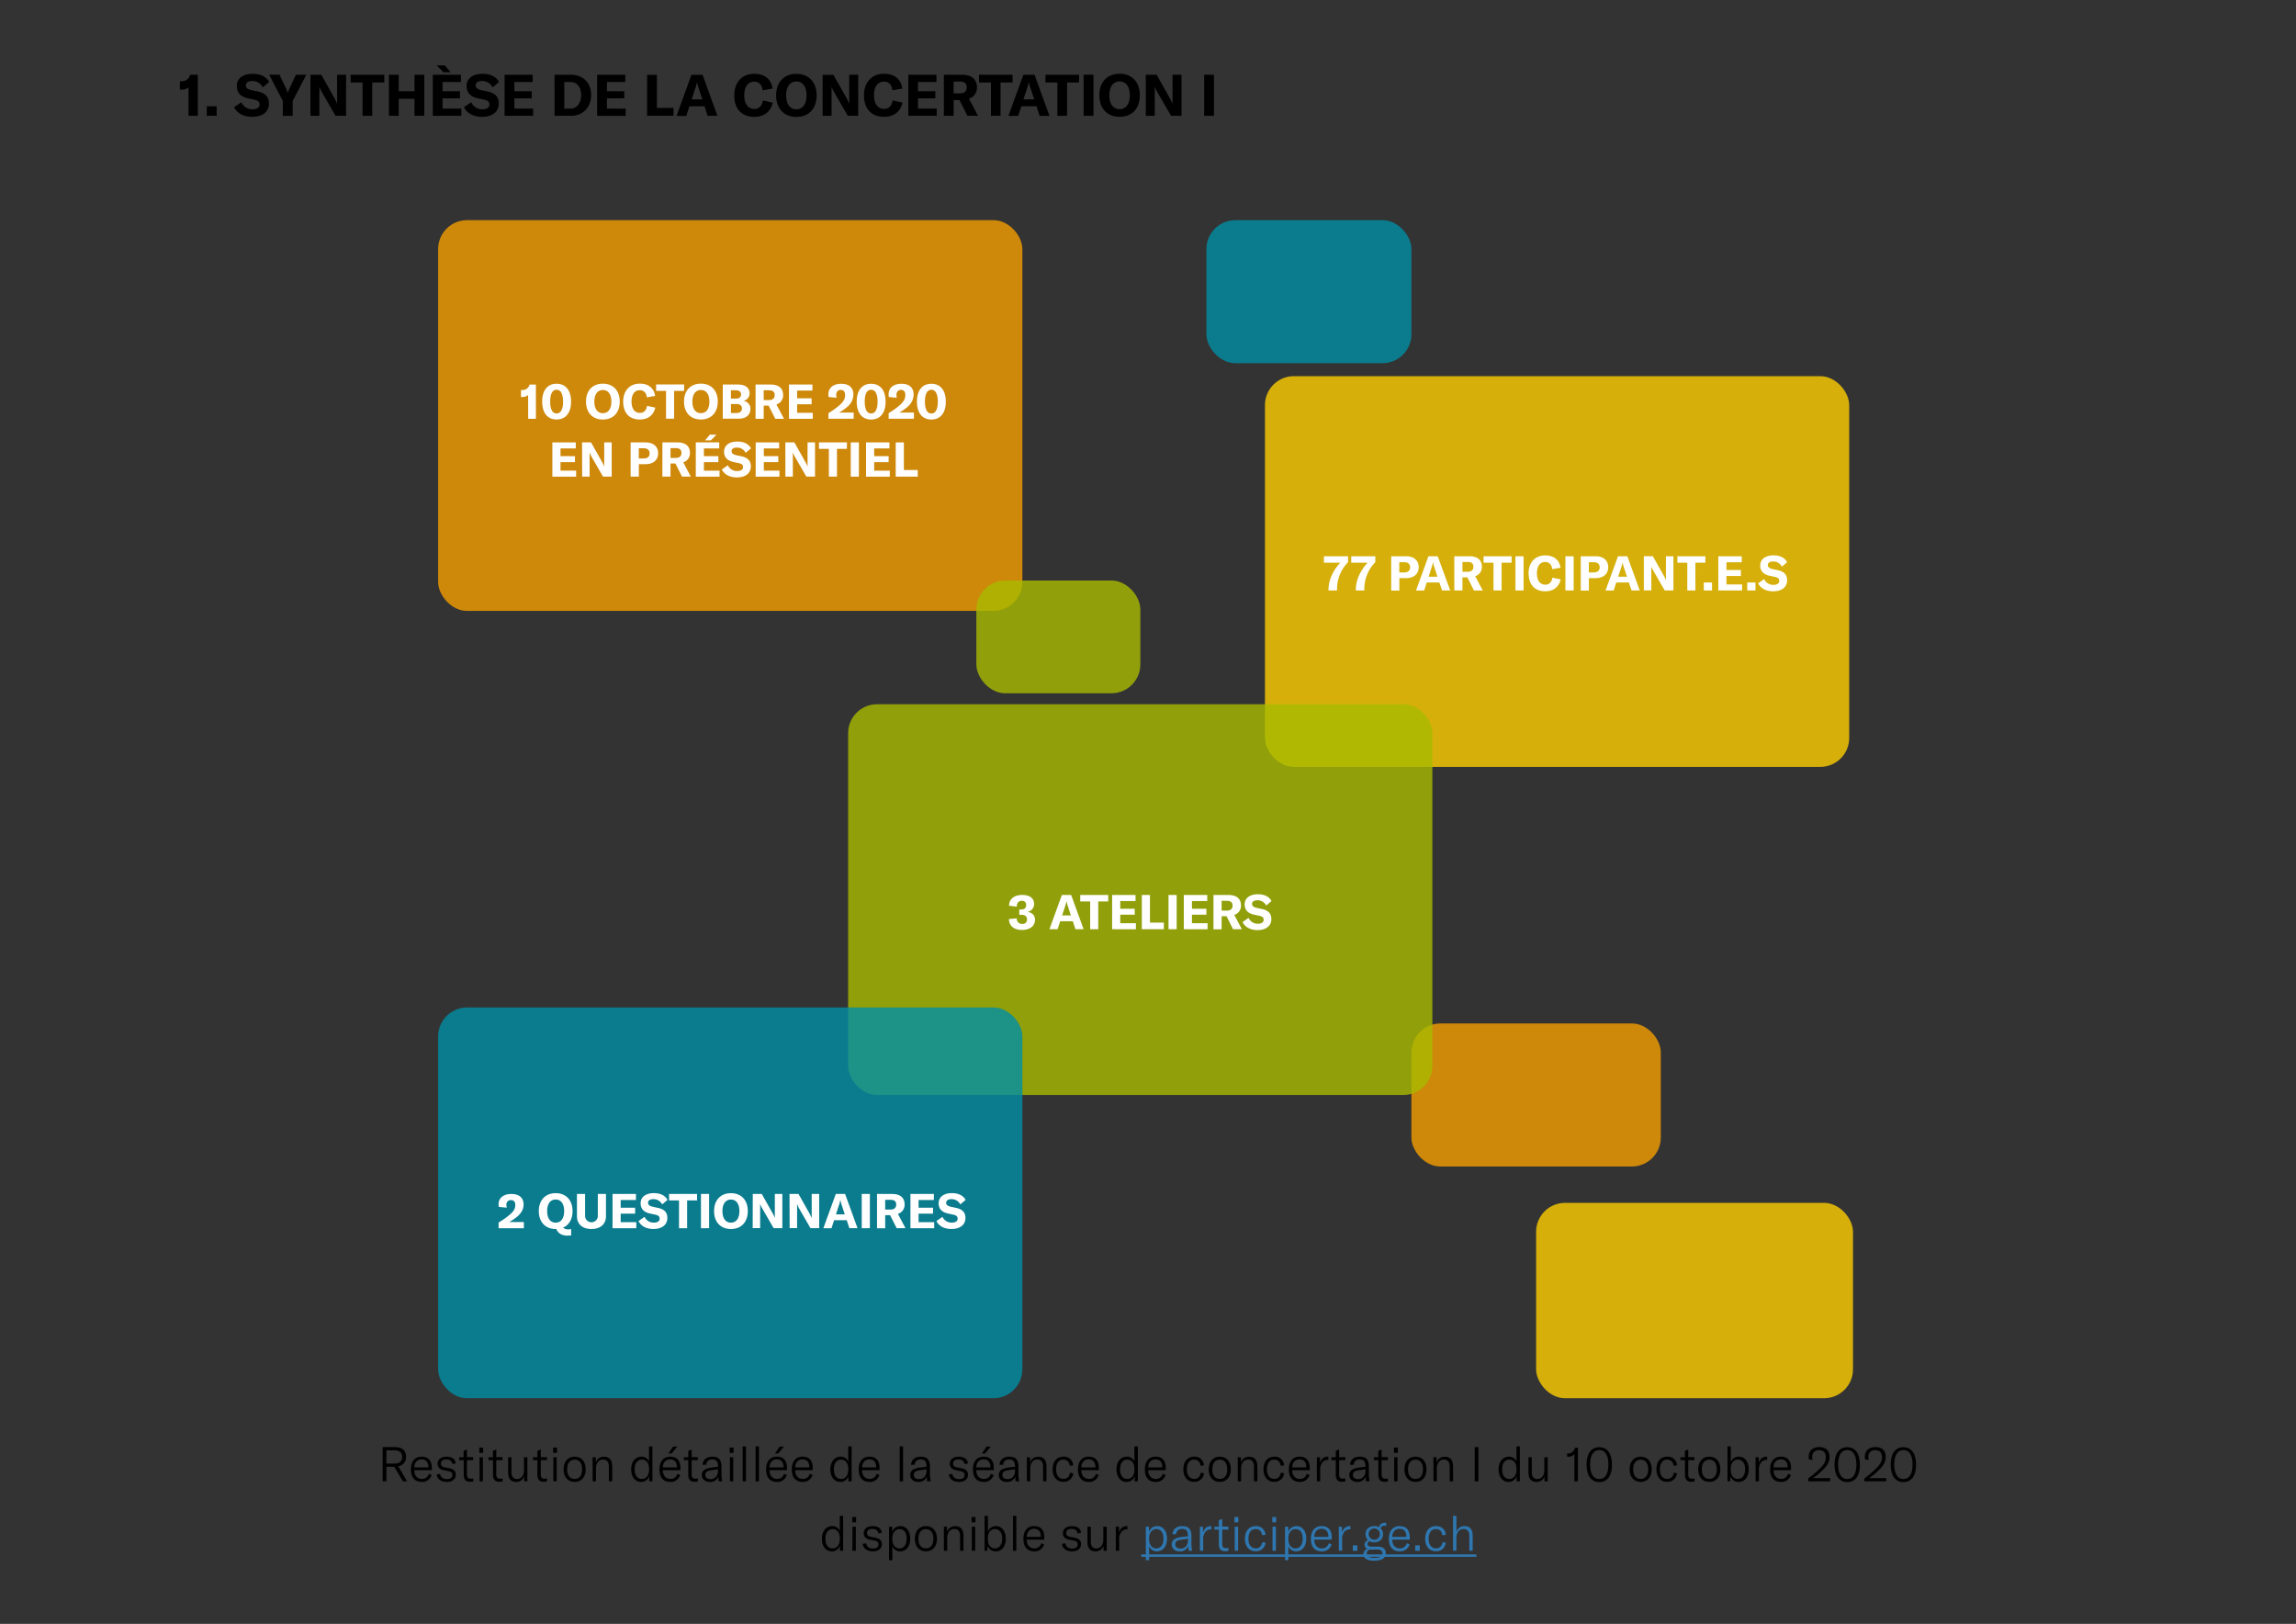 <svg id="Calque_1" data-name="Calque 1" xmlns="http://www.w3.org/2000/svg" xmlns:xlink="http://www.w3.org/1999/xlink" viewBox="0 0 1190.55 841.89"><rect x="0" y="0" width="1190.55" height="841.89" fill="#333333" stroke="none"/><defs><style>.cls-1,.cls-3{fill:none;}.cls-2{clip-path:url(#clip-path);}.cls-3{stroke:#2f77b0;stroke-miterlimit:10;stroke-width:1.25px;}.cls-4{fill:#2f77b0;}.cls-5{clip-path:url(#clip-path-3);}.cls-6{opacity:0.8;}.cls-7{clip-path:url(#clip-path-4);}.cls-8{fill:#f59e00;}.cls-9{clip-path:url(#clip-path-5);}.cls-10{clip-path:url(#clip-path-6);}.cls-11{fill:#ffce00;}.cls-12{clip-path:url(#clip-path-7);}.cls-13{clip-path:url(#clip-path-8);}.cls-14{fill:#a8ba00;}.cls-15{clip-path:url(#clip-path-9);}.cls-16{clip-path:url(#clip-path-10);}.cls-17{fill:#008ea5;}.cls-18{clip-path:url(#clip-path-11);}.cls-19{fill:#fff;}</style><clipPath id="clip-path"><rect class="cls-1" width="1190.55" height="841.89"/></clipPath><clipPath id="clip-path-3"><rect class="cls-1" width="1190.55" height="841.89"/></clipPath><clipPath id="clip-path-4"><rect class="cls-1" x="218.18" y="107.14" width="320.95" height="210.58"/></clipPath><clipPath id="clip-path-5"><rect class="cls-1" x="722.87" y="523.61" width="147.31" height="82.14"/></clipPath><clipPath id="clip-path-6"><rect class="cls-1" x="646.92" y="188.02" width="320.95" height="210.58"/></clipPath><clipPath id="clip-path-7"><rect class="cls-1" x="787.52" y="616.62" width="182.32" height="109.29"/></clipPath><clipPath id="clip-path-8"><rect class="cls-1" x="430.78" y="358.1" width="320.95" height="210.58"/></clipPath><clipPath id="clip-path-9"><rect class="cls-1" x="497.27" y="293.96" width="103.04" height="66.47"/></clipPath><clipPath id="clip-path-10"><rect class="cls-1" x="218.18" y="515.33" width="320.95" height="210.58"/></clipPath><clipPath id="clip-path-11"><rect class="cls-1" x="616.57" y="107.14" width="124.3" height="82.14"/></clipPath></defs><g class="cls-2"><g class="cls-2"><path d="M97.76,45.29a5.39,5.39,0,0,1-3.63,1.17h-.84V42.14h.57a4.54,4.54,0,0,0,4.8-3.39h3.93v21.3H97.76Zm14.58,14.76h-5.13V55.13h5.13Zm9.06-4.44L125.15,53a6.17,6.17,0,0,0,5.79,3.66c2,0,3.66-.75,3.66-2.43s-.93-2.19-3.09-2.64l-2.85-.6c-3.72-.81-5.88-2.82-5.88-6.39,0-3.9,3.18-6.33,8.31-6.33,3.78,0,7,1.38,8.46,4.23l-3.3,2.79A6,6,0,0,0,130.76,42c-2,0-3.3.84-3.3,2.19s.84,2.07,3.09,2.58l3.09.66c3.78.84,5.82,2.64,5.82,6.3,0,4.05-3.12,6.84-8.7,6.84C126.17,60.56,122.87,58.61,121.4,55.61Zm25.26-3.27-7.08-13.59h5.34l3.75,7.86a7.25,7.25,0,0,1,.51,1.56h.06a7.25,7.25,0,0,1,.51-1.56l3.72-7.86h5.37l-7.08,13.59v7.71h-5.1ZM161,38.75h5.61l6.84,12.15a22.16,22.16,0,0,1,1.29,2.76h.06c0-.84,0-1.71,0-2.73V38.75h4.65v21.3H174l-7.08-12.27a18.35,18.35,0,0,1-1.26-2.61h-.06c0,.87,0,1.77,0,2.82V60.05H161Zm38.28,4H193V60.05h-5V42.77h-6.18v-4h17.43ZM220,60.05h-5.07V51.2h-8.19v8.85h-5.07V38.75h5.07V47.3h8.19V38.75H220Zm19.23-3.75v3.75H224.42V38.75H239V42.5h-9.51v4.8h9V51h-9V56.3Zm-9.27-18.84-3.48-3.54h4.17l3,3.54Zm10.64,18.15L244.33,53a6.17,6.17,0,0,0,5.79,3.66c2,0,3.66-.75,3.66-2.43s-.93-2.19-3.09-2.64l-2.85-.6c-3.72-.81-5.88-2.82-5.88-6.39,0-3.9,3.18-6.33,8.31-6.33,3.78,0,7,1.38,8.46,4.23l-3.3,2.79A6,6,0,0,0,249.94,42c-2,0-3.3.84-3.3,2.19s.84,2.07,3.09,2.58l3.09.66c3.78.84,5.82,2.64,5.82,6.3,0,4.05-3.12,6.84-8.7,6.84C245.35,60.56,242.05,58.61,240.58,55.61Zm35.85.69v3.75H261.64V38.75h14.58V42.5h-9.51v4.8h9V51h-9V56.3Zm11.1-17.55H296c6.39,0,10.53,4.26,10.53,10.53S302.41,60.05,296,60.05h-8.43Zm8.22,17.58c3.6,0,5.58-3.24,5.58-7s-1.86-6.81-5.52-6.81H292.6V56.33Zm28.68,0v3.75H309.64V38.75h14.58V42.5h-9.51v4.8h9V51h-9V56.3Zm11.1-17.55h5.07V55.94h8.64v4.11H335.53Zm29.79,16.32h-7.86l-1.62,5h-5.07l7.74-21.3h5.79L372,60.05h-5.1Zm-1.17-3.57-1.95-5.94a25.65,25.65,0,0,1-.78-3h-.06a20.83,20.83,0,0,1-.78,3l-1.95,5.94Zm16.56-2.07c0-6.72,4-11.19,10.44-11.19,5.43,0,8.85,3,9.42,7.65l-5.13.9c-.3-2.82-1.86-4.47-4.41-4.47-3.24,0-5.13,2.73-5.13,7.08s1.92,7.05,5.28,7.05c2.37,0,4-1.62,4.38-4.38l5.13,1.11c-1,4.5-4.32,7.38-9.6,7.38C384.34,60.56,380.71,56.15,380.71,49.43Zm21.72,0c0-6.87,4.11-11.16,10.5-11.16s10.5,4.29,10.5,11.16-4.11,11.16-10.5,11.16S402.43,56.24,402.43,49.4Zm15.78,0c0-4.5-1.95-7.2-5.28-7.2s-5.31,2.7-5.31,7.2,2,7.2,5.31,7.2S418.21,53.9,418.21,49.4Zm8.31-10.65h5.61L439,50.9a22.16,22.16,0,0,1,1.29,2.76h.06c0-.84,0-1.71,0-2.73V38.75h4.65v21.3h-5.4l-7.08-12.27a18.35,18.35,0,0,1-1.26-2.61h-.06c0,.87,0,1.77,0,2.82V60.05h-4.65ZM448,49.43c0-6.72,4-11.19,10.44-11.19,5.43,0,8.85,3,9.42,7.65l-5.13.9c-.3-2.82-1.86-4.47-4.41-4.47-3.24,0-5.13,2.73-5.13,7.08s1.92,7.05,5.28,7.05c2.37,0,4-1.62,4.38-4.38L468,53.18c-1,4.5-4.32,7.38-9.6,7.38C451.66,60.56,448,56.15,448,49.43Zm37.71,6.87v3.75H471V38.75h14.58V42.5H476v4.8h9V51h-9V56.3Zm11.82-4.41H494.5v8.16h-5.07V38.75h9.36c5.4,0,7.8,2.64,7.8,6.54a5.89,5.89,0,0,1-4.17,5.85l4.71,8.91h-5.49Zm-3.06-3.48h3.27c2.46,0,3.54-1.2,3.54-3.12s-1.05-3-3.54-3H494.5Zm30.57-5.64h-6.21V60.05h-5V42.77h-6.18v-4h17.43Zm12.42,12.3h-7.86l-1.62,5h-5.07l7.74-21.3h5.79l7.74,21.3h-5.1Zm-1.17-3.57-2-5.94a25.65,25.65,0,0,1-.78-3h-.06a20.83,20.83,0,0,1-.78,3l-2,5.94Zm23.19-8.73H553.3V60.05h-5V42.77h-6.18v-4h17.43Zm2.4,17.28V38.75H567v21.3Zm8.16-10.65c0-6.87,4.11-11.16,10.5-11.16s10.5,4.29,10.5,11.16S587,60.56,580.57,60.56,570.07,56.24,570.07,49.4Zm15.78,0c0-4.5-2-7.2-5.28-7.2s-5.31,2.7-5.31,7.2,2,7.2,5.31,7.2S585.85,53.9,585.85,49.4Zm8.31-10.65h5.61l6.84,12.15a22.16,22.16,0,0,1,1.29,2.76H608c0-.84,0-1.71,0-2.73V38.75h4.65v21.3h-5.4L600.1,47.78a18.35,18.35,0,0,1-1.26-2.61h-.06c0,.87,0,1.77,0,2.82V60.05h-4.65Zm30.27,21.3V38.75h5.07v21.3Z"/><line class="cls-3" x1="591.78" y1="806.5" x2="765.57" y2="806.5"/><path d="M204.44,760.43h-4.07V768h-1.93V750.25h6.35c4.57,0,5.77,2.55,5.77,5.08a4.72,4.72,0,0,1-4.07,4.85l4.62,7.82h-2.2Zm-4.07-1.65h4.24c2.88,0,3.9-1.53,3.9-3.45s-1-3.43-3.9-3.43h-4.24Z"/><path d="M223.89,762.2h-9.07c0,2.83,1.57,4.55,4,4.55a3.5,3.5,0,0,0,3.52-2.67l1.47.6a5.06,5.06,0,0,1-5.12,3.62c-3.55,0-5.62-2.27-5.62-6.47s2.1-6.63,5.54-6.63,5.28,2,5.28,5.8Zm-1.78-1.65c0-2.57-1.29-3.95-3.52-3.95s-3.72,1.6-3.77,4.18h7.29Z"/><path d="M226.42,764.43l1.77-.3c.3,1.77,1.58,2.72,3.55,2.72,1.82,0,2.85-.87,2.85-2.12s-.7-1.75-2-2l-2.43-.48c-2.07-.4-3.25-1.52-3.25-3.42,0-2.1,1.78-3.63,4.6-3.63s4.57,1.23,4.82,3.45l-1.75.38c-.25-1.53-1.32-2.4-3.15-2.4s-2.82.8-2.82,2.12.78,1.75,2.07,2l2.45.48c2.23.45,3.2,1.52,3.2,3.35,0,2.22-1.67,3.72-4.62,3.72S226.82,766.93,226.42,764.43Z"/><path d="M238.09,755.5h2.3v-3.3l1.75-.75v4h3.22V757h-3.22v7.5c0,1.48.65,2.13,2,2.13a5,5,0,0,0,1.27-.15V768a5.84,5.84,0,0,1-1.72.22c-2.42,0-3.25-1.47-3.25-3.69V757h-2.3Z"/><path d="M248.54,750.5h2v2.75h-2Zm.13,5h1.72V768h-1.72Z"/><path d="M253.29,755.5h2.3v-3.3l1.75-.75v4h3.22V757h-3.22v7.5c0,1.48.65,2.13,2,2.13a5,5,0,0,0,1.27-.15V768a5.84,5.84,0,0,1-1.72.22c-2.42,0-3.25-1.47-3.25-3.69V757h-2.3Z"/><path d="M263.49,763.43V755.5h1.72v7.75c0,2.45,1.15,3.55,2.85,3.55,2.28,0,3.65-1.95,3.65-4.47V755.5h1.75V768h-1.65v-2.57a4.28,4.28,0,0,1-4.05,2.87C264.64,768.3,263.49,766.4,263.49,763.43Z"/><path d="M276.36,755.5h2.3v-3.3l1.75-.75v4h3.23V757h-3.23v7.5c0,1.48.65,2.13,1.95,2.13a5.17,5.17,0,0,0,1.28-.15V768a6,6,0,0,1-1.73.22c-2.42,0-3.25-1.47-3.25-3.69V757h-2.3Z"/><path d="M286.82,750.5h2v2.75h-2Zm.12,5h1.72V768h-1.72Z"/><path d="M292.24,761.75c0-4.07,2.28-6.55,5.75-6.55s5.72,2.48,5.72,6.55-2.27,6.55-5.72,6.55S292.24,765.83,292.24,761.75Zm9.62,0c0-3.25-1.47-5-3.87-5s-3.9,1.77-3.9,5,1.47,5,3.9,5S301.86,765,301.86,761.75Z"/><path d="M307.29,755.5h1.65v2.75a4.26,4.26,0,0,1,4.27-3c2.8,0,4.25,1.73,4.25,5.08V768h-1.75v-7.62c0-2.43-1-3.68-3-3.68-2.25,0-3.68,1.8-3.68,4.73V768h-1.72Z"/><path d="M327.27,761.75c0-3.85,2.17-6.55,5.34-6.55a4,4,0,0,1,3.93,2.58v-7.9h1.75V768h-1.65v-2.65a4.37,4.37,0,0,1-4.23,2.95C329.31,768.3,327.27,765.65,327.27,761.75Zm9.29.28v-.53c0-2.85-1.37-4.75-3.7-4.75s-3.75,1.88-3.75,5,1.4,5,3.73,5S336.56,764.8,336.56,762Z"/><path d="M352.79,762.2h-9.08c0,2.83,1.58,4.55,4,4.55a3.51,3.51,0,0,0,3.53-2.67l1.47.6a5.06,5.06,0,0,1-5.12,3.62c-3.55,0-5.63-2.27-5.63-6.47s2.1-6.63,5.55-6.63,5.28,2,5.28,5.8ZM351,760.55c0-2.57-1.3-3.95-3.52-3.95s-3.73,1.6-3.78,4.18H351Zm-2.77-7h-1.65l2.47-3.57h2.15Z"/><path d="M354.59,755.5h2.3v-3.3l1.75-.75v4h3.22V757h-3.22v7.5c0,1.48.65,2.13,1.95,2.13a5,5,0,0,0,1.27-.15V768a5.84,5.84,0,0,1-1.72.22c-2.43,0-3.25-1.47-3.25-3.69V757h-2.3Z"/><path d="M363.91,764.7a3.16,3.16,0,0,1,1.53-2.8,10.83,10.83,0,0,1,4.1-1.12l2.77-.33v-.2c0-2.57-.9-3.6-3-3.6-1.88,0-3,1-3.13,2.75h-1.87c.15-2.57,2.1-4.2,5-4.2,3.35,0,4.8,1.55,4.8,5.18v3.25a17.79,17.79,0,0,0,.4,4.37h-1.82a17,17,0,0,1-.23-2.5,4.29,4.29,0,0,1-4.35,2.8C365.56,768.3,363.91,766.85,363.91,764.7Zm8.43-2.15v-.8l-3.55.5c-2.13.3-3.05,1-3.05,2.4s1.05,2.2,2.72,2.2C370.79,766.85,372.34,765.1,372.34,762.55Z"/><path d="M378.36,750.5h2v2.75h-2Zm.13,5h1.72V768h-1.72Z"/><path d="M386.81,768h-1.72V749.88h1.72Z"/><path d="M393.54,768h-1.73V749.88h1.73Z"/><path d="M408.06,762.2H399c0,2.83,1.57,4.55,4,4.55a3.49,3.49,0,0,0,3.52-2.67l1.48.6a5.07,5.07,0,0,1-5.13,3.62c-3.55,0-5.62-2.27-5.62-6.47s2.1-6.63,5.55-6.63,5.27,2,5.27,5.8Zm-1.77-1.65c0-2.57-1.3-3.95-3.53-3.95s-3.72,1.6-3.77,4.18h7.3Zm-2.78-7h-1.65l2.48-3.57h2.15Z"/><path d="M421.41,762.2h-9.07c0,2.83,1.57,4.55,4,4.55a3.49,3.49,0,0,0,3.52-2.67l1.48.6a5.07,5.07,0,0,1-5.13,3.62c-3.55,0-5.62-2.27-5.62-6.47s2.1-6.63,5.55-6.63,5.27,2,5.27,5.8Zm-1.77-1.65c0-2.57-1.3-3.95-3.53-3.95s-3.72,1.6-3.77,4.18h7.3Z"/><path d="M430.56,761.75c0-3.85,2.18-6.55,5.35-6.55a4,4,0,0,1,3.93,2.58v-7.9h1.75V768h-1.65v-2.65a4.37,4.37,0,0,1-4.23,2.95C432.61,768.3,430.56,765.65,430.56,761.75Zm9.3.28v-.53c0-2.85-1.37-4.75-3.7-4.75s-3.75,1.88-3.75,5,1.4,5,3.73,5S439.86,764.8,439.86,762Z"/><path d="M456.09,762.2H447c0,2.83,1.58,4.55,4,4.55a3.51,3.51,0,0,0,3.53-2.67l1.47.6a5.06,5.06,0,0,1-5.12,3.62c-3.55,0-5.63-2.27-5.63-6.47s2.1-6.63,5.55-6.63,5.28,2,5.28,5.8Zm-1.78-1.65c0-2.57-1.3-3.95-3.52-3.95s-3.73,1.6-3.78,4.18h7.3Z"/><path d="M468.26,768h-1.72V749.88h1.72Z"/><path d="M472,764.7a3.16,3.16,0,0,1,1.53-2.8,10.83,10.83,0,0,1,4.1-1.12l2.77-.33v-.2c0-2.57-.9-3.6-3-3.6-1.88,0-3,1-3.13,2.75h-1.87c.15-2.57,2.1-4.2,5-4.2,3.35,0,4.8,1.55,4.8,5.18v3.25a17.79,17.79,0,0,0,.4,4.37h-1.82a17,17,0,0,1-.23-2.5,4.29,4.29,0,0,1-4.35,2.8C473.66,768.3,472,766.85,472,764.7Zm8.43-2.15v-.8l-3.55.5c-2.13.3-3.05,1-3.05,2.4s1.05,2.2,2.72,2.2C478.89,766.85,480.44,765.1,480.44,762.55Z"/><path d="M492,764.43l1.77-.3c.3,1.77,1.58,2.72,3.55,2.72s2.85-.87,2.85-2.12-.7-1.75-2-2l-2.43-.48c-2.07-.4-3.25-1.52-3.25-3.42,0-2.1,1.78-3.63,4.6-3.63s4.58,1.23,4.83,3.45l-1.75.38c-.25-1.53-1.33-2.4-3.15-2.4s-2.83.8-2.83,2.12.78,1.75,2.08,2l2.45.48c2.22.45,3.2,1.52,3.2,3.35,0,2.22-1.68,3.72-4.63,3.72S492.44,766.93,492,764.43Z"/><path d="M515.31,762.2h-9.07c0,2.83,1.57,4.55,4,4.55a3.49,3.49,0,0,0,3.52-2.67l1.48.6a5.07,5.07,0,0,1-5.13,3.62c-3.55,0-5.62-2.27-5.62-6.47s2.1-6.63,5.55-6.63,5.27,2,5.27,5.8Zm-1.77-1.65c0-2.57-1.3-3.95-3.53-3.95s-3.72,1.6-3.77,4.18h7.3Zm-2.78-7h-1.65l2.48-3.57h2.15Z"/><path d="M517.89,764.7a3.16,3.16,0,0,1,1.52-2.8,10.89,10.89,0,0,1,4.1-1.12l2.78-.33v-.2c0-2.57-.9-3.6-3-3.6a2.78,2.78,0,0,0-3.12,2.75h-1.88c.15-2.57,2.1-4.2,5-4.2,3.35,0,4.8,1.55,4.8,5.18v3.25a17.31,17.31,0,0,0,.4,4.37h-1.83a17.08,17.08,0,0,1-.22-2.5,4.29,4.29,0,0,1-4.35,2.8C519.54,768.3,517.89,766.85,517.89,764.7Zm8.42-2.15v-.8l-3.55.5c-2.12.3-3,1-3,2.4s1,2.2,2.73,2.2C524.76,766.85,526.31,765.1,526.31,762.55Z"/><path d="M532.46,755.5h1.65v2.75a4.26,4.26,0,0,1,4.28-3c2.8,0,4.24,1.73,4.24,5.08V768h-1.75v-7.62c0-2.43-1-3.68-3-3.68-2.25,0-3.67,1.8-3.67,4.73V768h-1.73Z"/><path d="M545.81,761.75c0-4.07,2.18-6.55,5.68-6.55a4.71,4.71,0,0,1,5,4.53l-1.77.2c-.25-2.08-1.45-3.2-3.35-3.2-2.32,0-3.75,1.87-3.75,5s1.43,5,3.83,5c1.87,0,3-1.13,3.37-3.2l1.67.25a4.84,4.84,0,0,1-5,4.47C548,768.3,545.81,765.78,545.81,761.75Z"/><path d="M569.78,762.2h-9.07c0,2.83,1.58,4.55,4,4.55a3.51,3.51,0,0,0,3.53-2.67l1.47.6a5.06,5.06,0,0,1-5.12,3.62c-3.55,0-5.63-2.27-5.63-6.47s2.1-6.63,5.55-6.63,5.27,2,5.27,5.8ZM568,760.55c0-2.57-1.3-3.95-3.52-3.95s-3.73,1.6-3.78,4.18H568Z"/><path d="M578.94,761.75c0-3.85,2.17-6.55,5.35-6.55a4,4,0,0,1,3.92,2.58v-7.9H590V768h-1.65v-2.65a4.37,4.37,0,0,1-4.22,2.95C581,768.3,578.94,765.65,578.94,761.75Zm9.29.28v-.53c0-2.85-1.37-4.75-3.7-4.75s-3.74,1.88-3.74,5,1.4,5,3.72,5S588.23,764.8,588.23,762Z"/><path d="M604.46,762.2h-9.07c0,2.83,1.57,4.55,4,4.55a3.5,3.5,0,0,0,3.52-2.67l1.47.6a5.06,5.06,0,0,1-5.12,3.62c-3.55,0-5.62-2.27-5.62-6.47s2.1-6.63,5.55-6.63,5.27,2,5.27,5.8Zm-1.78-1.65c0-2.57-1.29-3.95-3.52-3.95s-3.72,1.6-3.77,4.18h7.29Z"/><path d="M613.61,761.75c0-4.07,2.18-6.55,5.68-6.55a4.72,4.72,0,0,1,5,4.53l-1.77.2c-.25-2.08-1.45-3.2-3.35-3.2-2.32,0-3.75,1.87-3.75,5s1.43,5,3.83,5c1.87,0,3.05-1.13,3.37-3.2l1.67.25a4.84,4.84,0,0,1-5,4.47C615.81,768.3,613.61,765.78,613.61,761.75Z"/><path d="M626.76,761.75c0-4.07,2.28-6.55,5.75-6.55s5.72,2.48,5.72,6.55-2.27,6.55-5.72,6.55S626.76,765.83,626.76,761.75Zm9.62,0c0-3.25-1.47-5-3.87-5s-3.9,1.77-3.9,5,1.48,5,3.9,5S636.38,765,636.38,761.75Z"/><path d="M641.81,755.5h1.65v2.75a4.26,4.26,0,0,1,4.28-3c2.79,0,4.24,1.73,4.24,5.08V768h-1.75v-7.62c0-2.43-1-3.68-3-3.68-2.25,0-3.67,1.8-3.67,4.73V768h-1.73Z"/><path d="M655.16,761.75c0-4.07,2.18-6.55,5.67-6.55a4.73,4.73,0,0,1,5,4.53l-1.77.2c-.25-2.08-1.45-3.2-3.35-3.2-2.32,0-3.75,1.87-3.75,5s1.43,5,3.82,5c1.88,0,3-1.13,3.38-3.2l1.67.25a4.85,4.85,0,0,1-5,4.47C657.36,768.3,655.16,765.78,655.16,761.75Z"/><path d="M679.13,762.2h-9.07c0,2.83,1.57,4.55,4,4.55a3.49,3.49,0,0,0,3.52-2.67l1.48.6a5.07,5.07,0,0,1-5.13,3.62c-3.54,0-5.62-2.27-5.62-6.47s2.1-6.63,5.55-6.63,5.27,2,5.27,5.8Zm-1.77-1.65c0-2.57-1.3-3.95-3.53-3.95s-3.72,1.6-3.77,4.18h7.3Z"/><path d="M688.33,755.2a2.58,2.58,0,0,1,.48,0v1.7h-.2a3.64,3.64,0,0,0-2.67,1,6,6,0,0,0-1.38,4.4V768h-1.72V755.5h1.62v3C685,756.63,686.41,755.2,688.33,755.2Z"/><path d="M690.34,755.5h2.3v-3.3l1.75-.75v4h3.22V757h-3.22v7.5c0,1.48.64,2.13,1.94,2.13a5.17,5.17,0,0,0,1.28-.15V768a6,6,0,0,1-1.73.22c-2.42,0-3.24-1.47-3.24-3.69V757h-2.3Z"/><path d="M699.66,764.7a3.16,3.16,0,0,1,1.53-2.8,10.77,10.77,0,0,1,4.09-1.12l2.78-.33v-.2c0-2.57-.9-3.6-3-3.6a2.78,2.78,0,0,0-3.12,2.75H700c.15-2.57,2.09-4.2,5-4.2,3.35,0,4.8,1.55,4.8,5.18v3.25a17.31,17.31,0,0,0,.4,4.37h-1.83a17.08,17.08,0,0,1-.22-2.5,4.29,4.29,0,0,1-4.35,2.8C701.31,768.3,699.66,766.85,699.66,764.7Zm8.42-2.15v-.8l-3.55.5c-2.12.3-3,1-3,2.4s1,2.2,2.72,2.2C706.53,766.85,708.08,765.1,708.08,762.55Z"/><path d="M712.36,755.5h2.3v-3.3l1.75-.75v4h3.22V757h-3.22v7.5c0,1.48.65,2.13,2,2.13a5,5,0,0,0,1.27-.15V768a5.84,5.84,0,0,1-1.72.22c-2.42,0-3.25-1.47-3.25-3.69V757h-2.3Z"/><path d="M722.81,750.5h2v2.75h-2Zm.12,5h1.73V768h-1.73Z"/><path d="M728.24,761.75c0-4.07,2.27-6.55,5.74-6.55s5.73,2.48,5.73,6.55-2.28,6.55-5.73,6.55S728.24,765.83,728.24,761.75Zm9.62,0c0-3.25-1.48-5-3.88-5s-3.9,1.77-3.9,5,1.48,5,3.9,5S737.86,765,737.86,761.75Z"/><path d="M743.28,755.5h1.65v2.75a4.26,4.26,0,0,1,4.28-3c2.8,0,4.25,1.73,4.25,5.08V768h-1.75v-7.62c0-2.43-1.05-3.68-3-3.68-2.25,0-3.67,1.8-3.67,4.73V768h-1.73Z"/><path d="M764.68,768V750.25h1.93V768Z"/><path d="M777.06,761.75c0-3.85,2.17-6.55,5.35-6.55a4,4,0,0,1,3.92,2.58v-7.9h1.75V768h-1.65v-2.65a4.35,4.35,0,0,1-4.22,2.95C779.11,768.3,777.06,765.65,777.06,761.75Zm9.3.28v-.53c0-2.85-1.38-4.75-3.7-4.75s-3.75,1.88-3.75,5,1.4,5,3.72,5S786.36,764.8,786.36,762Z"/><path d="M792.56,763.43V755.5h1.72v7.75c0,2.45,1.15,3.55,2.85,3.55,2.28,0,3.65-1.95,3.65-4.47V755.5h1.75V768h-1.65v-2.57a4.28,4.28,0,0,1-4,2.87C793.71,768.3,792.56,766.4,792.56,763.43Z"/><path d="M816.38,753.85a3.82,3.82,0,0,1-3,1.38h-.8v-1.65H813a3.62,3.62,0,0,0,3.65-3h1.55V768h-1.83Z"/><path d="M822.68,759.3c0-5.55,2.3-9,6.6-9s6.58,3.5,6.58,9.08-2.28,9-6.58,9S822.68,764.88,822.68,759.3Zm11.35,0c0-4.63-1.6-7.53-4.75-7.53s-4.75,2.88-4.75,7.5,1.6,7.53,4.75,7.53S834,764,834,759.33Z"/><path d="M845,761.75c0-4.07,2.28-6.55,5.75-6.55s5.73,2.48,5.73,6.55-2.28,6.55-5.73,6.55S845,765.83,845,761.75Zm9.63,0c0-3.25-1.48-5-3.88-5s-3.9,1.77-3.9,5,1.48,5,3.9,5S854.66,765,854.66,761.75Z"/><path d="M858.91,761.75c0-4.07,2.17-6.55,5.67-6.55a4.73,4.73,0,0,1,5,4.53l-1.77.2c-.25-2.08-1.45-3.2-3.35-3.2-2.33,0-3.75,1.87-3.75,5s1.42,5,3.82,5c1.88,0,3-1.13,3.38-3.2l1.67.25a4.85,4.85,0,0,1-5,4.47C861.11,768.3,858.91,765.78,858.91,761.75Z"/><path d="M871.36,755.5h2.3v-3.3l1.75-.75v4h3.22V757h-3.22v7.5c0,1.48.65,2.13,2,2.13a5,5,0,0,0,1.27-.15V768a5.84,5.84,0,0,1-1.72.22c-2.43,0-3.25-1.47-3.25-3.69V757h-2.3Z"/><path d="M880.58,761.75c0-4.07,2.28-6.55,5.75-6.55s5.73,2.48,5.73,6.55-2.28,6.55-5.73,6.55S880.58,765.83,880.58,761.75Zm9.63,0c0-3.25-1.48-5-3.88-5s-3.9,1.77-3.9,5,1.48,5,3.9,5S890.21,765,890.21,761.75Z"/><path d="M897.41,765.5l-.33,2.5h-1.32V749.88h1.72v8.17a4.35,4.35,0,0,1,4.2-2.85c3.08,0,5.08,2.68,5.08,6.55s-2,6.55-5.2,6.55A4.32,4.32,0,0,1,897.41,765.5Zm7.5-3.75c0-3-1.35-5-3.75-5s-3.7,1.88-3.7,4.75v.6c0,2.78,1.4,4.65,3.65,4.65S904.91,764.8,904.91,761.75Z"/><path d="M915.83,755.2a2.58,2.58,0,0,1,.48,0v1.7h-.2a3.68,3.68,0,0,0-2.68,1,6,6,0,0,0-1.37,4.4V768h-1.73V755.5H912v3C912.53,756.63,913.91,755.2,915.83,755.2Z"/><path d="M928.71,762.2h-9.08c0,2.83,1.58,4.55,4,4.55a3.51,3.51,0,0,0,3.53-2.67l1.47.6a5.06,5.06,0,0,1-5.12,3.62c-3.55,0-5.63-2.27-5.63-6.47s2.1-6.63,5.55-6.63,5.28,2,5.28,5.8Zm-1.78-1.65c0-2.57-1.3-3.95-3.52-3.95s-3.73,1.6-3.78,4.18h7.3Z"/><path d="M937.61,766.48a60.8,60.8,0,0,0,6.25-5.3c2.1-2.1,2.9-3.68,2.9-5.73,0-2.27-1.28-3.6-3.48-3.6a3.25,3.25,0,0,0-3.6,3.4,8.8,8.8,0,0,0,.2,1.6l-1.85-.17a6,6,0,0,1-.17-1.45c0-3.05,2.07-5,5.52-5s5.3,1.88,5.3,5.18c0,2.37-1.15,4.45-3.65,6.85a36.79,36.79,0,0,1-4.95,4.07H949V768H937.61Z"/><path d="M951.26,759.3c0-5.55,2.3-9,6.6-9s6.57,3.5,6.57,9.08-2.28,9-6.57,9S951.26,764.88,951.26,759.3Zm11.34,0c0-4.63-1.6-7.53-4.74-7.53s-4.75,2.88-4.75,7.5,1.6,7.53,4.75,7.53S962.6,764,962.6,759.33Z"/><path d="M966.73,766.48a58.74,58.74,0,0,0,6.25-5.3c2.1-2.1,2.9-3.68,2.9-5.73,0-2.27-1.27-3.6-3.47-3.6a3.25,3.25,0,0,0-3.6,3.4,8,8,0,0,0,.2,1.6l-1.85-.17a5.59,5.59,0,0,1-.18-1.45c0-3.05,2.08-5,5.53-5s5.29,1.88,5.29,5.18c0,2.37-1.15,4.45-3.64,6.85a38.08,38.08,0,0,1-4.95,4.07h8.87V768H966.73Z"/><path d="M980.38,759.3c0-5.55,2.3-9,6.6-9s6.57,3.5,6.57,9.08-2.27,9-6.57,9S980.38,764.88,980.38,759.3Zm11.35,0c0-4.63-1.6-7.53-4.75-7.53s-4.75,2.88-4.75,7.5,1.6,7.53,4.75,7.53S991.73,764,991.73,759.33Z"/><path d="M426.17,797.75c0-3.85,2.17-6.55,5.35-6.55a4,4,0,0,1,3.92,2.58v-7.9h1.75V804h-1.65v-2.65a4.35,4.35,0,0,1-4.22,2.95C428.22,804.3,426.17,801.65,426.17,797.75Zm9.29.28v-.53c0-2.85-1.37-4.75-3.69-4.75s-3.75,1.88-3.75,5,1.4,5,3.72,5S435.46,800.8,435.46,798Z"/><path d="M441.92,786.5h2v2.75h-2Zm.12,5h1.73V804H442Z"/><path d="M447.34,800.43l1.78-.3c.3,1.77,1.57,2.72,3.55,2.72,1.82,0,2.85-.87,2.85-2.12s-.7-1.75-2-2l-2.42-.48c-2.08-.4-3.25-1.52-3.25-3.42,0-2.1,1.77-3.63,4.6-3.63s4.57,1.23,4.82,3.45l-1.75.38c-.25-1.53-1.32-2.4-3.15-2.4s-2.82.8-2.82,2.12.77,1.75,2.07,2l2.45.48c2.22.45,3.2,1.52,3.2,3.35,0,2.22-1.67,3.72-4.62,3.72S447.74,802.93,447.34,800.43Z"/><path d="M461,791.5h1.65v2.65a4.42,4.42,0,0,1,4.27-2.95c3.07,0,5.07,2.63,5.07,6.55s-2.12,6.55-5.2,6.55a4.22,4.22,0,0,1-4.07-2.65v7.22H461Zm9.14,6.25c0-3.1-1.35-5-3.65-5s-3.79,2-3.79,4.7V798c0,2.8,1.4,4.75,3.69,4.75S470.11,800.85,470.11,797.75Z"/><path d="M474.37,797.75c0-4.07,2.27-6.55,5.74-6.55s5.73,2.48,5.73,6.55-2.28,6.55-5.73,6.55S474.37,801.83,474.37,797.75Zm9.62,0c0-3.25-1.48-5-3.88-5s-3.89,1.77-3.89,5,1.47,5,3.89,5S484,801,484,797.75Z"/><path d="M489.42,791.5h1.65v2.75a4.26,4.26,0,0,1,4.27-3c2.8,0,4.25,1.73,4.25,5.08V804h-1.75v-7.62c0-2.43-1-3.68-3-3.68-2.25,0-3.68,1.8-3.68,4.73V804h-1.72Z"/><path d="M503.82,786.5h2v2.75h-2Zm.12,5h1.72V804h-1.72Z"/><path d="M512.19,801.5l-.33,2.5h-1.32V785.88h1.72v8.17a4.35,4.35,0,0,1,4.2-2.85c3.08,0,5.08,2.68,5.08,6.55s-2,6.55-5.2,6.55A4.32,4.32,0,0,1,512.19,801.5Zm7.5-3.75c0-3-1.35-5-3.75-5s-3.7,1.88-3.7,4.75v.6c0,2.78,1.4,4.65,3.65,4.65S519.69,800.8,519.69,797.75Z"/><path d="M527,804h-1.72V785.88H527Z"/><path d="M541.49,798.2h-9.08c0,2.83,1.58,4.55,4,4.55a3.51,3.51,0,0,0,3.53-2.67l1.47.6a5.06,5.06,0,0,1-5.12,3.62c-3.55,0-5.62-2.27-5.62-6.47s2.09-6.63,5.54-6.63,5.28,2,5.28,5.8Zm-1.78-1.65c0-2.57-1.3-3.95-3.52-3.95s-3.73,1.6-3.78,4.18h7.3Z"/><path d="M550.64,800.43l1.78-.3c.3,1.77,1.57,2.72,3.54,2.72s2.85-.87,2.85-2.12-.7-1.75-2-2l-2.43-.48c-2.07-.4-3.24-1.52-3.24-3.42,0-2.1,1.77-3.63,4.59-3.63s4.58,1.23,4.83,3.45l-1.75.38c-.25-1.53-1.33-2.4-3.15-2.4s-2.82.8-2.82,2.12.77,1.75,2.07,2l2.45.48c2.22.45,3.2,1.52,3.2,3.35,0,2.22-1.68,3.72-4.63,3.72S551,802.93,550.64,800.43Z"/><path d="M563.89,799.43V791.5h1.72v7.75c0,2.45,1.15,3.55,2.85,3.55,2.28,0,3.65-1.95,3.65-4.47V791.5h1.75V804h-1.65v-2.57a4.28,4.28,0,0,1-4.05,2.87C565,804.3,563.89,802.4,563.89,799.43Z"/><path d="M584.11,791.2a2.58,2.58,0,0,1,.48,0v1.7h-.2a3.68,3.68,0,0,0-2.68,1,6,6,0,0,0-1.37,4.4V804h-1.73V791.5h1.63v3C580.81,792.63,582.19,791.2,584.11,791.2Z"/><path class="cls-4" d="M594.14,791.5h1.65v2.65a4.44,4.44,0,0,1,4.28-2.95c3.07,0,5.07,2.63,5.07,6.55s-2.13,6.55-5.2,6.55a4.21,4.21,0,0,1-4.07-2.65v7.22h-1.73Zm9.15,6.25c0-3.1-1.35-5-3.65-5s-3.8,2-3.8,4.7V798c0,2.8,1.4,4.75,3.7,4.75S603.29,800.85,603.29,797.75Z"/><path class="cls-4" d="M607.59,800.7a3.16,3.16,0,0,1,1.53-2.8,10.83,10.83,0,0,1,4.1-1.12l2.77-.33v-.2c0-2.57-.9-3.6-3-3.6-1.88,0-3,1-3.13,2.75H608c.15-2.57,2.1-4.2,5-4.2,3.35,0,4.8,1.55,4.8,5.18v3.25a17.31,17.31,0,0,0,.4,4.37h-1.82a15.69,15.69,0,0,1-.23-2.5,4.29,4.29,0,0,1-4.35,2.8C609.24,804.3,607.59,802.85,607.59,800.7Zm8.43-2.15v-.8l-3.55.5c-2.13.3-3.05,1-3.05,2.4s1.05,2.2,2.72,2.2C614.47,802.85,616,801.1,616,798.55Z"/><path class="cls-4" d="M627.66,791.2a2.58,2.58,0,0,1,.48,0v1.7h-.2a3.64,3.64,0,0,0-2.67,1,6,6,0,0,0-1.38,4.4V804h-1.72V791.5h1.62v3C624.37,792.63,625.74,791.2,627.66,791.2Z"/><path class="cls-4" d="M629.67,791.5H632v-3.3l1.75-.75v4h3.22V793h-3.22v7.5c0,1.48.64,2.13,1.94,2.13a5.17,5.17,0,0,0,1.28-.15V804a6,6,0,0,1-1.73.22c-2.42,0-3.24-1.47-3.24-3.69V793h-2.3Z"/><path class="cls-4" d="M640.12,786.5h2v2.75h-2Zm.12,5H642V804h-1.73Z"/><path class="cls-4" d="M645.54,797.75c0-4.07,2.18-6.55,5.67-6.55a4.73,4.73,0,0,1,5,4.53l-1.77.2c-.25-2.08-1.45-3.2-3.35-3.2-2.32,0-3.75,1.87-3.75,5s1.43,5,3.82,5c1.88,0,3-1.13,3.38-3.2l1.67.25a4.85,4.85,0,0,1-5,4.47C647.74,804.3,645.54,801.78,645.54,797.75Z"/><path class="cls-4" d="M659.74,786.5h2v2.75h-2Zm.12,5h1.73V804h-1.73Z"/><path class="cls-4" d="M666.34,791.5H668v2.65a4.44,4.44,0,0,1,4.27-2.95c3.08,0,5.08,2.63,5.08,6.55s-2.13,6.55-5.2,6.55a4.22,4.22,0,0,1-4.08-2.65v7.22h-1.72Zm9.15,6.25c0-3.1-1.35-5-3.65-5s-3.8,2-3.8,4.7V798c0,2.8,1.4,4.75,3.7,4.75S675.49,800.85,675.49,797.75Z"/><path class="cls-4" d="M690.56,798.2h-9.07c0,2.83,1.57,4.55,4,4.55a3.49,3.49,0,0,0,3.52-2.67l1.48.6a5.07,5.07,0,0,1-5.13,3.62c-3.54,0-5.62-2.27-5.62-6.47s2.1-6.63,5.55-6.63,5.27,2,5.27,5.8Zm-1.77-1.65c0-2.57-1.3-3.95-3.53-3.95s-3.72,1.6-3.77,4.18h7.3Z"/><path class="cls-4" d="M699.76,791.2a2.58,2.58,0,0,1,.48,0v1.7H700a3.68,3.68,0,0,0-2.68,1,6,6,0,0,0-1.37,4.4V804h-1.73V791.5h1.63v3C696.46,792.63,697.84,791.2,699.76,791.2Z"/><path class="cls-4" d="M703.84,804h-2.35v-2.8h2.35Z"/><path class="cls-4" d="M715.89,792.38a4,4,0,0,1,1.25,3c0,2.43-1.73,4.23-4.55,4.23a5.12,5.12,0,0,1-2.4-.55,1.5,1.5,0,0,0-1.08,1.37c0,.8.63,1.43,2.13,1.43h3.27c2.7,0,4.08,1.22,4.08,3.39,0,2.35-1.85,3.9-6,3.9s-5.6-1.57-5.6-3.47a2.76,2.76,0,0,1,2.1-2.65,2.2,2.2,0,0,1-1.5-2.15,2.49,2.49,0,0,1,1.78-2.4,4.14,4.14,0,0,1-1.3-3.1c0-2.42,1.75-4.2,4.55-4.2a5.31,5.31,0,0,1,2.45.55,2.87,2.87,0,0,1,3-2.25,3.78,3.78,0,0,1,.72.08v1.55a3.41,3.41,0,0,0-.8-.1A2,2,0,0,0,715.89,792.38Zm-4.7,11c-.35,0-.68,0-1,0a2.19,2.19,0,0,0-1.52,2c0,1.67,1.62,2.32,4.07,2.32,3.1,0,4.08-1,4.08-2.34s-.93-2-2.73-2Zm4.3-8a2.9,2.9,0,1,0-2.9,2.85A2.75,2.75,0,0,0,715.49,795.43Z"/><path class="cls-4" d="M731,798.2h-9.07c0,2.83,1.57,4.55,4,4.55a3.49,3.49,0,0,0,3.52-2.67l1.48.6a5.07,5.07,0,0,1-5.13,3.62c-3.55,0-5.62-2.27-5.62-6.47s2.1-6.63,5.55-6.63,5.27,2,5.27,5.8Zm-1.77-1.65c0-2.57-1.3-3.95-3.53-3.95s-3.72,1.6-3.77,4.18h7.3Z"/><path class="cls-4" d="M736.19,804h-2.35v-2.8h2.35Z"/><path class="cls-4" d="M739,797.75c0-4.07,2.18-6.55,5.68-6.55a4.73,4.73,0,0,1,5,4.53l-1.78.2c-.25-2.08-1.45-3.2-3.35-3.2-2.32,0-3.75,1.87-3.75,5s1.43,5,3.83,5c1.87,0,3-1.13,3.37-3.2l1.68.25a4.85,4.85,0,0,1-5,4.47C741.21,804.3,739,801.78,739,797.75Z"/><path class="cls-4" d="M753.46,785.88h1.73v8.27a4.28,4.28,0,0,1,4.27-2.95c2.73,0,4.18,1.73,4.18,5V804h-1.75v-7.65c0-2.4-1-3.65-3-3.65-2.28,0-3.7,1.8-3.7,4.73V804h-1.73Z"/><g class="cls-5"><g class="cls-6"><g class="cls-7"><rect class="cls-8" x="227.18" y="114.14" width="302.95" height="202.58" rx="15"/></g></g><g class="cls-6"><g class="cls-9"><rect class="cls-8" x="731.87" y="530.61" width="129.31" height="74.15" rx="15"/></g></g><g class="cls-6"><g class="cls-10"><rect class="cls-11" x="655.92" y="195.02" width="302.95" height="202.58" rx="15"/></g></g><g class="cls-6"><g class="cls-12"><rect class="cls-11" x="796.52" y="623.62" width="164.32" height="101.29" rx="15"/></g></g><g class="cls-6"><g class="cls-13"><rect class="cls-14" x="439.78" y="365.1" width="302.95" height="202.58" rx="15"/></g></g><g class="cls-6"><g class="cls-15"><rect class="cls-14" x="506.27" y="300.96" width="85.04" height="58.47" rx="15"/></g></g><g class="cls-6"><g class="cls-16"><rect class="cls-17" x="227.18" y="522.33" width="302.95" height="202.58" rx="15"/></g></g><g class="cls-6"><g class="cls-18"><rect class="cls-17" x="625.57" y="114.14" width="106.3" height="74.15" rx="15"/></g></g></g><path class="cls-19" d="M273.84,204.81a4.48,4.48,0,0,1-3,1h-.7v-3.6h.47a3.78,3.78,0,0,0,4-2.83h3.27v17.75h-4Zm7.3,3.4c0-5.85,2.78-9.27,7.47-9.27s7.5,3.42,7.5,9.27-2.77,9.27-7.5,9.27S281.14,214.06,281.14,208.21Zm10.82,0c0-4-1.2-6.15-3.35-6.15s-3.32,2.15-3.32,6.15,1.2,6.15,3.32,6.15S292,212.21,292,208.21Zm11.91,0c0-5.73,3.42-9.3,8.74-9.3s8.75,3.57,8.75,9.3-3.42,9.29-8.75,9.29S303.87,213.93,303.87,208.24Zm13.14,0c0-3.75-1.62-6-4.4-6s-4.42,2.25-4.42,6,1.65,6,4.42,6S317,212,317,208.24Zm6.13,0c0-5.6,3.3-9.32,8.7-9.32,4.52,0,7.37,2.5,7.85,6.37l-4.28.75c-.25-2.35-1.55-3.72-3.67-3.72-2.7,0-4.27,2.27-4.27,5.9s1.6,5.87,4.39,5.87c2,0,3.3-1.35,3.65-3.65l4.28.92c-.85,3.75-3.6,6.15-8,6.15C326.17,217.53,323.14,213.86,323.14,208.26Zm31.6-5.55h-5.18v14.4h-4.19v-14.4h-5.15v-3.35h14.52Zm-.05,5.53c0-5.73,3.43-9.3,8.75-9.3s8.75,3.57,8.75,9.3-3.43,9.29-8.75,9.29S354.69,213.93,354.69,208.24Zm13.15,0c0-3.75-1.63-6-4.4-6s-4.42,2.25-4.42,6,1.64,6,4.42,6S367.84,212,367.84,208.24Zm21.27,3.87c0,2.8-2,5-6,5h-8.32V199.36h8c4.05,0,5.9,2,5.9,4.58a4,4,0,0,1-3.2,3.92A4,4,0,0,1,389.11,212.11ZM379,202.34v4.32h2.65c1.9,0,2.62-1,2.62-2.17s-.8-2.15-2.62-2.15Zm5.72,9.42c0-1.37-.92-2.3-2.7-2.3h-3v4.67h2.92C383.84,214.13,384.71,213.11,384.71,211.76Zm13.85-1.45H396v6.8h-4.22V199.36h7.8c4.5,0,6.5,2.2,6.5,5.45a4.92,4.92,0,0,1-3.48,4.88l3.93,7.42H402Zm-2.55-2.9h2.73c2.05,0,2.95-1,2.95-2.6s-.88-2.47-2.95-2.47H396ZM421.44,214v3.13H409.12V199.36h12.14v3.13h-7.92v4h7.5v3.1h-7.5V214Zm8.13.18a38.58,38.58,0,0,0,6.27-4.57c1.7-1.68,2.37-3,2.37-4.78s-.8-2.7-2.25-2.7-2.35,1-2.35,2.65a8.56,8.56,0,0,0,.18,1.43l-4.1-.38a6.75,6.75,0,0,1-.15-1.37c0-3.35,2.55-5.5,6.62-5.5s6.35,2,6.35,5.57a8.4,8.4,0,0,1-3.12,6.37,24.15,24.15,0,0,1-4.33,3h7.6v3.2H429.57Zm14.67-5.95c0-5.85,2.77-9.27,7.47-9.27s7.5,3.42,7.5,9.27-2.77,9.27-7.5,9.27S444.24,214.06,444.24,208.21Zm10.82,0c0-4-1.2-6.15-3.35-6.15s-3.32,2.15-3.32,6.15,1.2,6.15,3.32,6.15S455.06,212.21,455.06,208.21Zm5.73,5.95a38.14,38.14,0,0,0,6.27-4.57c1.7-1.68,2.38-3,2.38-4.78s-.8-2.7-2.25-2.7-2.35,1-2.35,2.65a8.43,8.43,0,0,0,.17,1.43l-4.1-.38a6.75,6.75,0,0,1-.15-1.37c0-3.35,2.55-5.5,6.63-5.5s6.35,2,6.35,5.57a8.41,8.41,0,0,1-3.13,6.37,24,24,0,0,1-4.32,3h7.6v3.2h-13.1Zm14.67-5.95c0-5.85,2.78-9.27,7.48-9.27s7.49,3.42,7.49,9.27-2.77,9.27-7.49,9.27S475.46,214.06,475.46,208.21Zm10.83,0c0-4-1.2-6.15-3.35-6.15s-3.33,2.15-3.33,6.15,1.2,6.15,3.33,6.15S486.29,212.21,486.29,208.21Z"/><path class="cls-19" d="M298.74,244v3.13H286.42V229.36h12.14v3.13h-7.92v4h7.5v3.1h-7.5V244Z"/><path class="cls-19" d="M301.82,229.36h4.67l5.7,10.13a17,17,0,0,1,1.07,2.29h.05c0-.7,0-1.42,0-2.27V229.36h3.87v17.75h-4.5l-5.89-10.22a15,15,0,0,1-1-2.18h-.05c0,.73,0,1.48,0,2.35v10.05h-3.87Z"/><path class="cls-19" d="M341.29,234.94c0,3.52-2.48,5.72-6.47,5.72h-3.55v6.45H327V229.36h7.87C338.76,229.36,341.29,231.56,341.29,234.94Zm-4.43.12c0-1.67-1.07-2.65-3-2.65h-2.62v5.3h2.62C335.76,237.71,336.86,236.74,336.86,235.06Z"/><path class="cls-19" d="M350.24,240.31h-2.55v6.8h-4.22V229.36h7.79c4.5,0,6.5,2.2,6.5,5.45a4.89,4.89,0,0,1-3.47,4.87l3.92,7.43h-4.57Zm-2.55-2.9h2.72c2,0,2.95-1,2.95-2.6s-.87-2.47-2.95-2.47h-2.72Z"/><path class="cls-19" d="M373.11,244v3.13H360.79V229.36h12.15v3.13H365v4h7.5v3.1H365V244Zm-4.52-15.69h-3l2.47-2.95h3.48Z"/><path class="cls-19" d="M374.29,243.41l3.13-2.2a5.14,5.14,0,0,0,4.82,3c1.7,0,3.05-.63,3.05-2s-.78-1.82-2.58-2.19l-2.37-.5c-3.1-.68-4.9-2.35-4.9-5.33,0-3.25,2.65-5.27,6.92-5.27,3.15,0,5.8,1.15,7.05,3.52l-2.75,2.33a5,5,0,0,0-4.57-2.73c-1.68,0-2.75.7-2.75,1.83s.7,1.72,2.57,2.15l2.58.55c3.15.7,4.85,2.2,4.85,5.24,0,3.38-2.6,5.7-7.25,5.7C378.27,247.53,375.52,245.91,374.29,243.41Z"/><path class="cls-19" d="M404.16,244v3.13H391.84V229.36H404v3.13h-7.93v4h7.5v3.1h-7.5V244Z"/><path class="cls-19" d="M407.24,229.36h4.67l5.7,10.13a18.51,18.51,0,0,1,1.08,2.29h.05c0-.7,0-1.42,0-2.27V229.36h3.88v17.75h-4.5l-5.9-10.22a15,15,0,0,1-1.05-2.18h-.05c0,.73,0,1.48,0,2.35v10.05h-3.87Z"/><path class="cls-19" d="M439.14,232.71H434v14.4h-4.2v-14.4h-5.14v-3.35h14.52Z"/><path class="cls-19" d="M441.14,247.11V229.36h4.22v17.75Z"/><path class="cls-19" d="M461.39,244v3.13H449.07V229.36h12.14v3.13h-7.92v4h7.5v3.1h-7.5V244Z"/><path class="cls-19" d="M464.46,229.36h4.23v14.32h7.2v3.43H464.46Z"/><path class="cls-19" d="M688.87,305.83c0-5.05,2.32-10,6.09-14.09h-8.47v-3.35H699v3.1a19.77,19.77,0,0,0-5.7,14v.62h-4.39Zm14.17,0c0-5.05,2.33-10,6.1-14.09h-8.47v-3.35h12.47v3.1a19.73,19.73,0,0,0-5.7,14v.62H703ZM735.64,294c0,3.53-2.48,5.72-6.48,5.72h-3.55v6.45h-4.22V288.39h7.87C733.11,288.39,735.64,290.59,735.64,294Zm-4.43.13c0-1.68-1.07-2.65-3-2.65h-2.63v5.3h2.63C730.11,296.74,731.21,295.76,731.21,294.09ZM746.36,302h-6.55l-1.34,4.15h-4.23l6.45-17.74h4.82L752,306.13h-4.25Zm-1-3-1.63-4.95a22.14,22.14,0,0,1-.65-2.5h-.05a17.19,17.19,0,0,1-.65,2.5L740.79,299Zm15.52.33h-2.55v6.79h-4.22V288.39h7.8c4.5,0,6.5,2.2,6.5,5.45a4.91,4.91,0,0,1-3.48,4.87l3.93,7.42h-4.58Zm-2.55-2.9h2.73c2,0,2.95-1,2.95-2.6s-.88-2.48-2.95-2.48h-2.73Zm25.48-4.7h-5.18v14.39h-4.2V291.74h-5.14v-3.35h14.52Zm2,14.39V288.39h4.22v17.74Zm6.8-8.84c0-5.6,3.3-9.33,8.7-9.33,4.52,0,7.37,2.5,7.85,6.38l-4.28.75c-.25-2.35-1.55-3.73-3.67-3.73-2.7,0-4.28,2.28-4.28,5.9s1.6,5.87,4.4,5.87c2,0,3.3-1.35,3.65-3.64l4.28.92c-.85,3.75-3.6,6.15-8,6.15C795.66,306.56,792.64,302.88,792.64,297.29Zm19.1,8.84V288.39H816v17.74ZM833.91,294c0,3.53-2.47,5.72-6.47,5.72h-3.55v6.45h-4.22V288.39h7.87C831.39,288.39,833.91,290.59,833.91,294Zm-4.42.13c0-1.68-1.08-2.65-3-2.65h-2.62v5.3h2.62C828.39,296.74,829.49,295.76,829.49,294.09ZM844.64,302h-6.55l-1.35,4.15h-4.23L839,288.39h4.83l6.44,17.74H846Zm-1-3L842,294.06a20.2,20.2,0,0,1-.65-2.5h0a17.19,17.19,0,0,1-.65,2.5L839.06,299Zm8.75-10.62h4.68l5.69,10.12a19.3,19.3,0,0,1,1.08,2.3h0c0-.7,0-1.42,0-2.27V288.39h3.88v17.74h-4.5l-5.9-10.22a15.55,15.55,0,0,1-1.05-2.17h0c0,.72,0,1.47,0,2.35v10h-3.88Zm31.9,3.35h-5.17v14.39h-4.2V291.74h-5.15v-3.35h14.52Zm3.45,14.39h-4.27V302h4.27Zm15.6-3.12v3.12H891V288.39h12.14v3.12h-7.92v4h7.5v3.1h-7.5V303Zm6.93,3.12H906V302h4.28Zm1.37-3.7,3.13-2.2a5.12,5.12,0,0,0,4.82,3c1.7,0,3-.62,3-2s-.77-1.82-2.57-2.2l-2.38-.5c-3.1-.67-4.9-2.35-4.9-5.32,0-3.25,2.65-5.28,6.93-5.28,3.14,0,5.79,1.15,7,3.53L924,293.81a5,5,0,0,0-4.57-2.72c-1.67,0-2.75.7-2.75,1.82s.7,1.73,2.58,2.15l2.57.55c3.15.7,4.85,2.2,4.85,5.25,0,3.37-2.6,5.7-7.25,5.7C915.64,306.56,912.89,304.93,911.66,302.43Z"/><path class="cls-19" d="M523.17,476.48l4.07-.37A2.67,2.67,0,0,0,530,479a2.22,2.22,0,0,0,2.52-2.4c0-1.52-1-2.32-3-2.32h-1v-2.75h.91c1.77,0,2.67-.82,2.67-2.3a2.06,2.06,0,0,0-2.33-2.2c-1.62,0-2.54,1.13-2.54,3.05l-4-.52c0-3.4,2.63-5.58,6.73-5.58s6.27,1.75,6.27,4.78a4.13,4.13,0,0,1-3.48,4c2.55.38,3.93,1.8,3.93,4.15,0,3.2-2.65,5.22-6.77,5.22S523.22,480,523.17,476.48Z"/><path class="cls-19" d="M556.29,477.61h-6.55l-1.35,4.15h-4.22L550.61,464h4.83l6.45,17.75h-4.25Zm-1-3-1.62-4.95a20.67,20.67,0,0,1-.65-2.5h0a17.53,17.53,0,0,1-.65,2.5l-1.63,4.95Z"/><path class="cls-19" d="M574.66,467.36h-5.17v14.4h-4.2v-14.4h-5.15V464h14.52Z"/><path class="cls-19" d="M589,478.63v3.13H576.67V464h12.14v3.13h-7.92v4h7.5v3.09h-7.5v4.4Z"/><path class="cls-19" d="M592.07,464h4.22v14.32h7.2v3.43H592.07Z"/><path class="cls-19" d="M605.91,481.76V464h4.23v17.75Z"/><path class="cls-19" d="M626.16,478.63v3.13H613.84V464H626v3.13h-7.93v4h7.5v3.09h-7.5v4.4Z"/><path class="cls-19" d="M636,475h-2.55v6.8h-4.22V464H637c4.5,0,6.5,2.2,6.5,5.45a4.92,4.92,0,0,1-3.48,4.88l3.93,7.42h-4.58Zm-2.55-2.9h2.73c2,0,2.95-1,2.95-2.6s-.88-2.47-2.95-2.47h-2.73Z"/><path class="cls-19" d="M644.29,478.06l3.12-2.2a5.16,5.16,0,0,0,4.83,3.05c1.7,0,3-.63,3-2s-.78-1.82-2.58-2.2l-2.37-.5c-3.1-.67-4.9-2.34-4.9-5.32,0-3.25,2.65-5.27,6.92-5.27,3.15,0,5.8,1.15,7,3.52l-2.75,2.33a5,5,0,0,0-4.57-2.73c-1.68,0-2.75.7-2.75,1.83s.7,1.72,2.57,2.15l2.58.55c3.15.7,4.85,2.19,4.85,5.24,0,3.38-2.6,5.7-7.25,5.7C648.26,482.18,645.51,480.56,644.29,478.06Z"/><path class="cls-19" d="M258.54,633.81a40.08,40.08,0,0,0,6.28-4.5c1.7-1.57,2.37-2.87,2.37-4.57s-.8-2.55-2.25-2.55a2.24,2.24,0,0,0-2.35,2.5,7.87,7.87,0,0,0,.18,1.42l-4.1-.4a6.34,6.34,0,0,1-.15-1.35c0-3.25,2.55-5.35,6.62-5.35s6.35,2,6.35,5.43c0,2.32-1,4.29-3.13,6.17a25.65,25.65,0,0,1-4.32,2.95h7.6v3.2h-13.1Z"/><path class="cls-19" d="M294.76,637.38a4.78,4.78,0,0,0,1.4-.2v3.28a11.33,11.33,0,0,1-1.87.15c-3,0-5-1.28-5.8-3.43h-.35c-5.32,0-8.75-3.6-8.75-9.29s3.43-9.3,8.75-9.3,8.75,3.57,8.75,9.3c0,4.19-1.85,7.24-4.93,8.57A4.1,4.1,0,0,0,294.76,637.38Zm-6.62-3.5c2.77,0,4.4-2.25,4.4-6s-1.63-6-4.4-6-4.42,2.25-4.42,6S285.36,633.88,288.14,633.88Z"/><path class="cls-19" d="M303.39,619v11.38a3.3,3.3,0,1,0,6.6,0V619h4.22v11.55c0,4.05-2.8,6.62-7.52,6.62s-7.52-2.57-7.52-6.62V619Z"/><path class="cls-19" d="M329.94,633.63v3.13H317.62V619h12.14v3.13h-7.92v4h7.5v3.09h-7.5v4.4Z"/><path class="cls-19" d="M331.09,633.06l3.13-2.2a5.14,5.14,0,0,0,4.82,3c1.7,0,3-.63,3-2s-.78-1.82-2.58-2.2l-2.37-.5c-3.1-.67-4.9-2.34-4.9-5.32,0-3.25,2.65-5.27,6.92-5.27,3.15,0,5.8,1.15,7,3.52l-2.75,2.33a5,5,0,0,0-4.57-2.73c-1.68,0-2.75.7-2.75,1.83s.7,1.72,2.57,2.15l2.58.55c3.15.7,4.85,2.19,4.85,5.24,0,3.38-2.6,5.7-7.25,5.7C335.07,637.18,332.32,635.56,331.09,633.06Z"/><path class="cls-19" d="M361.46,622.36h-5.17v14.4h-4.2v-14.4h-5.15V619h14.52Z"/><path class="cls-19" d="M363.47,636.76V619h4.22v17.75Z"/><path class="cls-19" d="M370.27,627.89c0-5.73,3.42-9.3,8.74-9.3s8.75,3.57,8.75,9.3-3.42,9.29-8.75,9.29S370.27,633.58,370.27,627.89Zm13.14,0c0-3.75-1.62-6-4.4-6s-4.42,2.25-4.42,6,1.65,6,4.42,6S383.41,631.63,383.41,627.89Z"/><path class="cls-19" d="M390.34,619H395l5.7,10.13a19.21,19.21,0,0,1,1.08,2.29h0c0-.7,0-1.42,0-2.27V619h3.88v17.75h-4.5l-5.9-10.22a15,15,0,0,1-1.05-2.18h-.05c0,.73,0,1.48,0,2.35v10h-3.87Z"/><path class="cls-19" d="M409.39,619h4.67l5.7,10.13a19.21,19.21,0,0,1,1.08,2.29h.05c0-.7,0-1.42,0-2.27V619h3.88v17.75h-4.5l-5.9-10.22a15,15,0,0,1-1-2.18h-.05c0,.73,0,1.48,0,2.35v10h-3.87Z"/><path class="cls-19" d="M439.06,632.61h-6.55l-1.35,4.15h-4.22L433.39,619h4.82l6.45,17.75h-4.25Zm-1-3-1.63-4.95a22.71,22.71,0,0,1-.65-2.5h-.05a17.53,17.53,0,0,1-.65,2.5l-1.62,4.95Z"/><path class="cls-19" d="M446.84,636.76V619h4.22v17.75Z"/><path class="cls-19" d="M461.54,630H459v6.8h-4.23V619h7.8c4.5,0,6.5,2.2,6.5,5.45a4.91,4.91,0,0,1-3.47,4.88l3.92,7.42h-4.57Zm-2.55-2.9h2.72c2.05,0,3-1,3-2.6s-.87-2.47-3-2.47H459Z"/><path class="cls-19" d="M484.41,633.63v3.13H472.09V619h12.15v3.13h-7.93v4h7.5v3.09h-7.5v4.4Z"/><path class="cls-19" d="M485.57,633.06l3.12-2.2a5.14,5.14,0,0,0,4.82,3c1.7,0,3.05-.63,3.05-2s-.77-1.82-2.57-2.2l-2.38-.5c-3.1-.67-4.9-2.34-4.9-5.32,0-3.25,2.65-5.27,6.93-5.27,3.15,0,5.8,1.15,7.05,3.52l-2.75,2.33a5,5,0,0,0-4.58-2.73c-1.67,0-2.75.7-2.75,1.83s.7,1.72,2.58,2.15l2.57.55c3.15.7,4.85,2.19,4.85,5.24,0,3.38-2.6,5.7-7.25,5.7C489.54,637.18,486.79,635.56,485.57,633.06Z"/></g></g></svg>